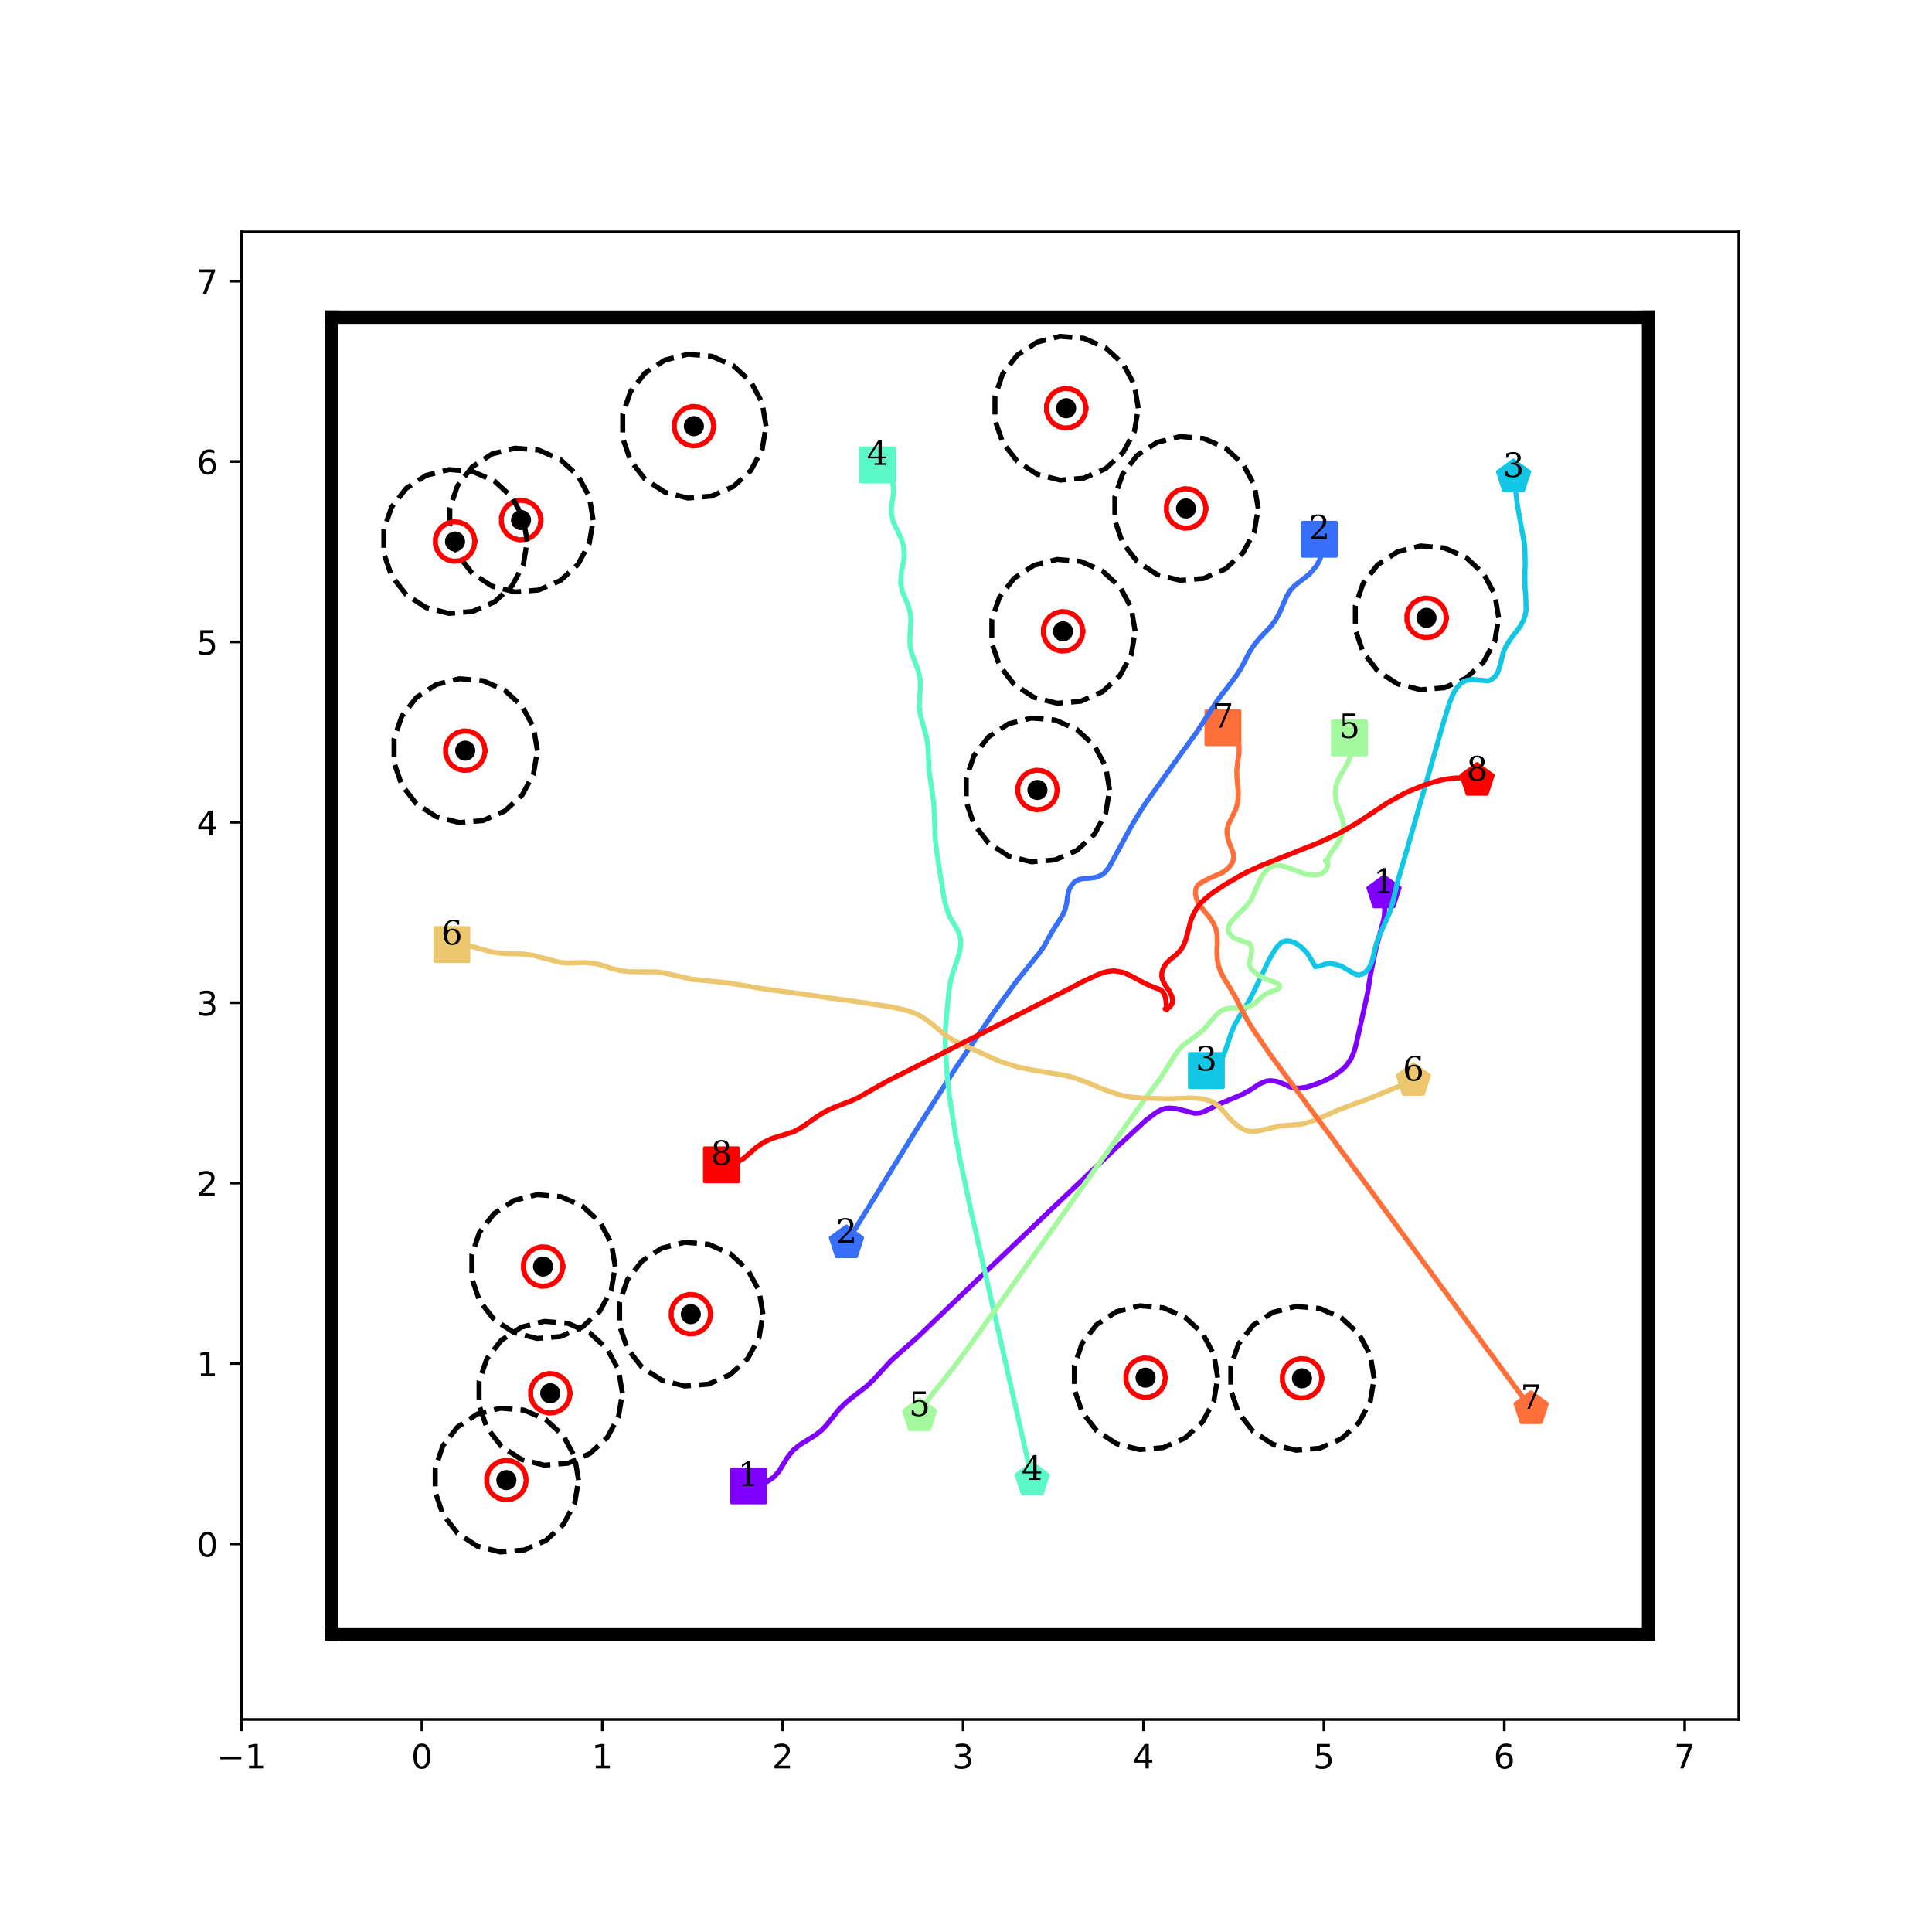<?xml version="1.0" encoding="utf-8" standalone="no"?>
<!DOCTYPE svg PUBLIC "-//W3C//DTD SVG 1.1//EN"
  "http://www.w3.org/Graphics/SVG/1.1/DTD/svg11.dtd">
<!-- Created with matplotlib (http://matplotlib.org/) -->
<svg height="576pt" version="1.1" viewBox="0 0 576 576" width="576pt" xmlns="http://www.w3.org/2000/svg" xmlns:xlink="http://www.w3.org/1999/xlink">
 <defs>
  <style type="text/css">
*{stroke-linecap:butt;stroke-linejoin:round;}
  </style>
 </defs>
 <g id="figure_1">
  <g id="patch_1">
   <path d="M 0 576 
L 576 576 
L 576 0 
L 0 0 
z
" style="fill:#ffffff;"/>
  </g>
  <g id="axes_1">
   <g id="patch_2">
    <path d="M 72 512.64 
L 518.4 512.64 
L 518.4 69.12 
L 72 69.12 
z
" style="fill:#ffffff;"/>
   </g>
   <g id="matplotlib.axis_1">
    <g id="xtick_1">
     <g id="line2d_1">
      <defs>
       <path d="M 0 0 
L 0 3.5 
" id="m5c7a9807f0" style="stroke:#000000;stroke-width:0.8;"/>
      </defs>
      <g>
       <use style="stroke:#000000;stroke-width:0.8;" x="72" xlink:href="#m5c7a9807f0" y="512.64"/>
      </g>
     </g>
     <g id="text_1">
      <!-- −1 -->
      <defs>
       <path d="M 10.594 35.5 
L 73.188 35.5 
L 73.188 27.203 
L 10.594 27.203 
z
" id="DejaVuSans-2212"/>
       <path d="M 12.406 8.297 
L 28.516 8.297 
L 28.516 63.922 
L 10.984 60.406 
L 10.984 69.391 
L 28.422 72.906 
L 38.281 72.906 
L 38.281 8.297 
L 54.391 8.297 
L 54.391 0 
L 12.406 0 
z
" id="DejaVuSans-31"/>
      </defs>
      <g transform="translate(64.629 527.238)scale(0.1 -0.1)">
       <use xlink:href="#DejaVuSans-2212"/>
       <use x="83.789" xlink:href="#DejaVuSans-31"/>
      </g>
     </g>
    </g>
    <g id="xtick_2">
     <g id="line2d_2">
      <g>
       <use style="stroke:#000000;stroke-width:0.8;" x="125.783" xlink:href="#m5c7a9807f0" y="512.64"/>
      </g>
     </g>
     <g id="text_2">
      <!-- 0 -->
      <defs>
       <path d="M 31.781 66.406 
Q 24.172 66.406 20.328 58.906 
Q 16.5 51.422 16.5 36.375 
Q 16.5 21.391 20.328 13.891 
Q 24.172 6.391 31.781 6.391 
Q 39.453 6.391 43.281 13.891 
Q 47.125 21.391 47.125 36.375 
Q 47.125 51.422 43.281 58.906 
Q 39.453 66.406 31.781 66.406 
z
M 31.781 74.219 
Q 44.047 74.219 50.516 64.516 
Q 56.984 54.828 56.984 36.375 
Q 56.984 17.969 50.516 8.266 
Q 44.047 -1.422 31.781 -1.422 
Q 19.531 -1.422 13.062 8.266 
Q 6.594 17.969 6.594 36.375 
Q 6.594 54.828 13.062 64.516 
Q 19.531 74.219 31.781 74.219 
z
" id="DejaVuSans-30"/>
      </defs>
      <g transform="translate(122.602 527.238)scale(0.1 -0.1)">
       <use xlink:href="#DejaVuSans-30"/>
      </g>
     </g>
    </g>
    <g id="xtick_3">
     <g id="line2d_3">
      <g>
       <use style="stroke:#000000;stroke-width:0.8;" x="179.566" xlink:href="#m5c7a9807f0" y="512.64"/>
      </g>
     </g>
     <g id="text_3">
      <!-- 1 -->
      <g transform="translate(176.385 527.238)scale(0.1 -0.1)">
       <use xlink:href="#DejaVuSans-31"/>
      </g>
     </g>
    </g>
    <g id="xtick_4">
     <g id="line2d_4">
      <g>
       <use style="stroke:#000000;stroke-width:0.8;" x="233.349" xlink:href="#m5c7a9807f0" y="512.64"/>
      </g>
     </g>
     <g id="text_4">
      <!-- 2 -->
      <defs>
       <path d="M 19.188 8.297 
L 53.609 8.297 
L 53.609 0 
L 7.328 0 
L 7.328 8.297 
Q 12.938 14.109 22.625 23.891 
Q 32.328 33.688 34.812 36.531 
Q 39.547 41.844 41.422 45.531 
Q 43.312 49.219 43.312 52.781 
Q 43.312 58.594 39.234 62.25 
Q 35.156 65.922 28.609 65.922 
Q 23.969 65.922 18.812 64.312 
Q 13.672 62.703 7.812 59.422 
L 7.812 69.391 
Q 13.766 71.781 18.938 73 
Q 24.125 74.219 28.422 74.219 
Q 39.75 74.219 46.484 68.547 
Q 53.219 62.891 53.219 53.422 
Q 53.219 48.922 51.531 44.891 
Q 49.859 40.875 45.406 35.406 
Q 44.188 33.984 37.641 27.219 
Q 31.109 20.453 19.188 8.297 
z
" id="DejaVuSans-32"/>
      </defs>
      <g transform="translate(230.168 527.238)scale(0.1 -0.1)">
       <use xlink:href="#DejaVuSans-32"/>
      </g>
     </g>
    </g>
    <g id="xtick_5">
     <g id="line2d_5">
      <g>
       <use style="stroke:#000000;stroke-width:0.8;" x="287.133" xlink:href="#m5c7a9807f0" y="512.64"/>
      </g>
     </g>
     <g id="text_5">
      <!-- 3 -->
      <defs>
       <path d="M 40.578 39.312 
Q 47.656 37.797 51.625 33 
Q 55.609 28.219 55.609 21.188 
Q 55.609 10.406 48.188 4.484 
Q 40.766 -1.422 27.094 -1.422 
Q 22.516 -1.422 17.656 -0.516 
Q 12.797 0.391 7.625 2.203 
L 7.625 11.719 
Q 11.719 9.328 16.594 8.109 
Q 21.484 6.891 26.812 6.891 
Q 36.078 6.891 40.938 10.547 
Q 45.797 14.203 45.797 21.188 
Q 45.797 27.641 41.281 31.266 
Q 36.766 34.906 28.719 34.906 
L 20.219 34.906 
L 20.219 43.016 
L 29.109 43.016 
Q 36.375 43.016 40.234 45.922 
Q 44.094 48.828 44.094 54.297 
Q 44.094 59.906 40.109 62.906 
Q 36.141 65.922 28.719 65.922 
Q 24.656 65.922 20.016 65.031 
Q 15.375 64.156 9.812 62.312 
L 9.812 71.094 
Q 15.438 72.656 20.344 73.438 
Q 25.25 74.219 29.594 74.219 
Q 40.828 74.219 47.359 69.109 
Q 53.906 64.016 53.906 55.328 
Q 53.906 49.266 50.438 45.094 
Q 46.969 40.922 40.578 39.312 
z
" id="DejaVuSans-33"/>
      </defs>
      <g transform="translate(283.951 527.238)scale(0.1 -0.1)">
       <use xlink:href="#DejaVuSans-33"/>
      </g>
     </g>
    </g>
    <g id="xtick_6">
     <g id="line2d_6">
      <g>
       <use style="stroke:#000000;stroke-width:0.8;" x="340.916" xlink:href="#m5c7a9807f0" y="512.64"/>
      </g>
     </g>
     <g id="text_6">
      <!-- 4 -->
      <defs>
       <path d="M 37.797 64.312 
L 12.891 25.391 
L 37.797 25.391 
z
M 35.203 72.906 
L 47.609 72.906 
L 47.609 25.391 
L 58.016 25.391 
L 58.016 17.188 
L 47.609 17.188 
L 47.609 0 
L 37.797 0 
L 37.797 17.188 
L 4.891 17.188 
L 4.891 26.703 
z
" id="DejaVuSans-34"/>
      </defs>
      <g transform="translate(337.734 527.238)scale(0.1 -0.1)">
       <use xlink:href="#DejaVuSans-34"/>
      </g>
     </g>
    </g>
    <g id="xtick_7">
     <g id="line2d_7">
      <g>
       <use style="stroke:#000000;stroke-width:0.8;" x="394.699" xlink:href="#m5c7a9807f0" y="512.64"/>
      </g>
     </g>
     <g id="text_7">
      <!-- 5 -->
      <defs>
       <path d="M 10.797 72.906 
L 49.516 72.906 
L 49.516 64.594 
L 19.828 64.594 
L 19.828 46.734 
Q 21.969 47.469 24.109 47.828 
Q 26.266 48.188 28.422 48.188 
Q 40.625 48.188 47.75 41.5 
Q 54.891 34.812 54.891 23.391 
Q 54.891 11.625 47.562 5.094 
Q 40.234 -1.422 26.906 -1.422 
Q 22.312 -1.422 17.547 -0.641 
Q 12.797 0.141 7.719 1.703 
L 7.719 11.625 
Q 12.109 9.234 16.797 8.062 
Q 21.484 6.891 26.703 6.891 
Q 35.156 6.891 40.078 11.328 
Q 45.016 15.766 45.016 23.391 
Q 45.016 31 40.078 35.438 
Q 35.156 39.891 26.703 39.891 
Q 22.75 39.891 18.812 39.016 
Q 14.891 38.141 10.797 36.281 
z
" id="DejaVuSans-35"/>
      </defs>
      <g transform="translate(391.518 527.238)scale(0.1 -0.1)">
       <use xlink:href="#DejaVuSans-35"/>
      </g>
     </g>
    </g>
    <g id="xtick_8">
     <g id="line2d_8">
      <g>
       <use style="stroke:#000000;stroke-width:0.8;" x="448.482" xlink:href="#m5c7a9807f0" y="512.64"/>
      </g>
     </g>
     <g id="text_8">
      <!-- 6 -->
      <defs>
       <path d="M 33.016 40.375 
Q 26.375 40.375 22.484 35.828 
Q 18.609 31.297 18.609 23.391 
Q 18.609 15.531 22.484 10.953 
Q 26.375 6.391 33.016 6.391 
Q 39.656 6.391 43.531 10.953 
Q 47.406 15.531 47.406 23.391 
Q 47.406 31.297 43.531 35.828 
Q 39.656 40.375 33.016 40.375 
z
M 52.594 71.297 
L 52.594 62.312 
Q 48.875 64.062 45.094 64.984 
Q 41.312 65.922 37.594 65.922 
Q 27.828 65.922 22.672 59.328 
Q 17.531 52.734 16.797 39.406 
Q 19.672 43.656 24.016 45.922 
Q 28.375 48.188 33.594 48.188 
Q 44.578 48.188 50.953 41.516 
Q 57.328 34.859 57.328 23.391 
Q 57.328 12.156 50.688 5.359 
Q 44.047 -1.422 33.016 -1.422 
Q 20.359 -1.422 13.672 8.266 
Q 6.984 17.969 6.984 36.375 
Q 6.984 53.656 15.188 63.938 
Q 23.391 74.219 37.203 74.219 
Q 40.922 74.219 44.703 73.484 
Q 48.484 72.75 52.594 71.297 
z
" id="DejaVuSans-36"/>
      </defs>
      <g transform="translate(445.301 527.238)scale(0.1 -0.1)">
       <use xlink:href="#DejaVuSans-36"/>
      </g>
     </g>
    </g>
    <g id="xtick_9">
     <g id="line2d_9">
      <g>
       <use style="stroke:#000000;stroke-width:0.8;" x="502.265" xlink:href="#m5c7a9807f0" y="512.64"/>
      </g>
     </g>
     <g id="text_9">
      <!-- 7 -->
      <defs>
       <path d="M 8.203 72.906 
L 55.078 72.906 
L 55.078 68.703 
L 28.609 0 
L 18.312 0 
L 43.219 64.594 
L 8.203 64.594 
z
" id="DejaVuSans-37"/>
      </defs>
      <g transform="translate(499.084 527.238)scale(0.1 -0.1)">
       <use xlink:href="#DejaVuSans-37"/>
      </g>
     </g>
    </g>
   </g>
   <g id="matplotlib.axis_2">
    <g id="ytick_1">
     <g id="line2d_10">
      <defs>
       <path d="M 0 0 
L -3.5 0 
" id="mdc7490ee50" style="stroke:#000000;stroke-width:0.8;"/>
      </defs>
      <g>
       <use style="stroke:#000000;stroke-width:0.8;" x="72" xlink:href="#mdc7490ee50" y="460.297"/>
      </g>
     </g>
     <g id="text_10">
      <!-- 0 -->
      <g transform="translate(58.638 464.096)scale(0.1 -0.1)">
       <use xlink:href="#DejaVuSans-30"/>
      </g>
     </g>
    </g>
    <g id="ytick_2">
     <g id="line2d_11">
      <g>
       <use style="stroke:#000000;stroke-width:0.8;" x="72" xlink:href="#mdc7490ee50" y="406.514"/>
      </g>
     </g>
     <g id="text_11">
      <!-- 1 -->
      <g transform="translate(58.638 410.313)scale(0.1 -0.1)">
       <use xlink:href="#DejaVuSans-31"/>
      </g>
     </g>
    </g>
    <g id="ytick_3">
     <g id="line2d_12">
      <g>
       <use style="stroke:#000000;stroke-width:0.8;" x="72" xlink:href="#mdc7490ee50" y="352.731"/>
      </g>
     </g>
     <g id="text_12">
      <!-- 2 -->
      <g transform="translate(58.638 356.53)scale(0.1 -0.1)">
       <use xlink:href="#DejaVuSans-32"/>
      </g>
     </g>
    </g>
    <g id="ytick_4">
     <g id="line2d_13">
      <g>
       <use style="stroke:#000000;stroke-width:0.8;" x="72" xlink:href="#mdc7490ee50" y="298.947"/>
      </g>
     </g>
     <g id="text_13">
      <!-- 3 -->
      <g transform="translate(58.638 302.747)scale(0.1 -0.1)">
       <use xlink:href="#DejaVuSans-33"/>
      </g>
     </g>
    </g>
    <g id="ytick_5">
     <g id="line2d_14">
      <g>
       <use style="stroke:#000000;stroke-width:0.8;" x="72" xlink:href="#mdc7490ee50" y="245.164"/>
      </g>
     </g>
     <g id="text_14">
      <!-- 4 -->
      <g transform="translate(58.638 248.964)scale(0.1 -0.1)">
       <use xlink:href="#DejaVuSans-34"/>
      </g>
     </g>
    </g>
    <g id="ytick_6">
     <g id="line2d_15">
      <g>
       <use style="stroke:#000000;stroke-width:0.8;" x="72" xlink:href="#mdc7490ee50" y="191.381"/>
      </g>
     </g>
     <g id="text_15">
      <!-- 5 -->
      <g transform="translate(58.638 195.18)scale(0.1 -0.1)">
       <use xlink:href="#DejaVuSans-35"/>
      </g>
     </g>
    </g>
    <g id="ytick_7">
     <g id="line2d_16">
      <g>
       <use style="stroke:#000000;stroke-width:0.8;" x="72" xlink:href="#mdc7490ee50" y="137.598"/>
      </g>
     </g>
     <g id="text_16">
      <!-- 6 -->
      <g transform="translate(58.638 141.397)scale(0.1 -0.1)">
       <use xlink:href="#DejaVuSans-36"/>
      </g>
     </g>
    </g>
    <g id="ytick_8">
     <g id="line2d_17">
      <g>
       <use style="stroke:#000000;stroke-width:0.8;" x="72" xlink:href="#mdc7490ee50" y="83.815"/>
      </g>
     </g>
     <g id="text_17">
      <!-- 7 -->
      <g transform="translate(58.638 87.614)scale(0.1 -0.1)">
       <use xlink:href="#DejaVuSans-37"/>
      </g>
     </g>
    </g>
   </g>
   <g id="line2d_18">
    <path clip-path="url(#p3e9f2c2163)" d="M 223.142 443.011 
" style="fill:none;stroke:#1f77b4;stroke-linecap:square;stroke-width:1.5;"/>
    <defs>
     <path d="M -5 5 
L 5 5 
L 5 -5 
L -5 -5 
z
" id="me0223fc139" style="stroke:#8000ff;stroke-linejoin:miter;"/>
    </defs>
    <g clip-path="url(#p3e9f2c2163)">
     <use style="fill:#8000ff;stroke:#8000ff;stroke-linejoin:miter;" x="223.142" xlink:href="#me0223fc139" y="443.011"/>
    </g>
   </g>
   <g id="line2d_19">
    <path clip-path="url(#p3e9f2c2163)" d="M 412.626 266.233 
" style="fill:none;stroke:#ff7f0e;stroke-linecap:square;stroke-width:1.5;"/>
    <defs>
     <path d="M 0 -5 
L -4.755 -1.545 
L -2.939 4.045 
L 2.939 4.045 
L 4.755 -1.545 
z
" id="mfc42094481" style="stroke:#8000ff;stroke-linejoin:miter;"/>
    </defs>
    <g clip-path="url(#p3e9f2c2163)">
     <use style="fill:#8000ff;stroke:#8000ff;stroke-linejoin:miter;" x="412.626" xlink:href="#mfc42094481" y="266.233"/>
    </g>
   </g>
   <g id="line2d_20">
    <path clip-path="url(#p3e9f2c2163)" d="M 393.348 160.774 
" style="fill:none;stroke:#2ca02c;stroke-linecap:square;stroke-width:1.5;"/>
    <defs>
     <path d="M -5 5 
L 5 5 
L 5 -5 
L -5 -5 
z
" id="ma47655a6f1" style="stroke:#376ff9;stroke-linejoin:miter;"/>
    </defs>
    <g clip-path="url(#p3e9f2c2163)">
     <use style="fill:#376ff9;stroke:#376ff9;stroke-linejoin:miter;" x="393.348" xlink:href="#ma47655a6f1" y="160.774"/>
    </g>
   </g>
   <g id="line2d_21">
    <path clip-path="url(#p3e9f2c2163)" d="M 252.359 370.553 
" style="fill:none;stroke:#d62728;stroke-linecap:square;stroke-width:1.5;"/>
    <defs>
     <path d="M 0 -5 
L -4.755 -1.545 
L -2.939 4.045 
L 2.939 4.045 
L 4.755 -1.545 
z
" id="m5e6826dd9b" style="stroke:#376ff9;stroke-linejoin:miter;"/>
    </defs>
    <g clip-path="url(#p3e9f2c2163)">
     <use style="fill:#376ff9;stroke:#376ff9;stroke-linejoin:miter;" x="252.359" xlink:href="#m5e6826dd9b" y="370.553"/>
    </g>
   </g>
   <g id="line2d_22">
    <path clip-path="url(#p3e9f2c2163)" d="M 359.668 319.151 
" style="fill:none;stroke:#9467bd;stroke-linecap:square;stroke-width:1.5;"/>
    <defs>
     <path d="M -5 5 
L 5 5 
L 5 -5 
L -5 -5 
z
" id="m0c38805e98" style="stroke:#12c7e6;stroke-linejoin:miter;"/>
    </defs>
    <g clip-path="url(#p3e9f2c2163)">
     <use style="fill:#12c7e6;stroke:#12c7e6;stroke-linejoin:miter;" x="359.668" xlink:href="#m0c38805e98" y="319.151"/>
    </g>
   </g>
   <g id="line2d_23">
    <path clip-path="url(#p3e9f2c2163)" d="M 451.248 142.188 
" style="fill:none;stroke:#8c564b;stroke-linecap:square;stroke-width:1.5;"/>
    <defs>
     <path d="M 0 -5 
L -4.755 -1.545 
L -2.939 4.045 
L 2.939 4.045 
L 4.755 -1.545 
z
" id="m8f370eaa39" style="stroke:#12c7e6;stroke-linejoin:miter;"/>
    </defs>
    <g clip-path="url(#p3e9f2c2163)">
     <use style="fill:#12c7e6;stroke:#12c7e6;stroke-linejoin:miter;" x="451.248" xlink:href="#m8f370eaa39" y="142.188"/>
    </g>
   </g>
   <g id="line2d_24">
    <path clip-path="url(#p3e9f2c2163)" d="M 261.607 138.613 
" style="fill:none;stroke:#e377c2;stroke-linecap:square;stroke-width:1.5;"/>
    <defs>
     <path d="M -5 5 
L 5 5 
L 5 -5 
L -5 -5 
z
" id="m6204d10125" style="stroke:#5bf9c7;stroke-linejoin:miter;"/>
    </defs>
    <g clip-path="url(#p3e9f2c2163)">
     <use style="fill:#5bf9c7;stroke:#5bf9c7;stroke-linejoin:miter;" x="261.607" xlink:href="#m6204d10125" y="138.613"/>
    </g>
   </g>
   <g id="line2d_25">
    <path clip-path="url(#p3e9f2c2163)" d="M 307.745 441.23 
" style="fill:none;stroke:#7f7f7f;stroke-linecap:square;stroke-width:1.5;"/>
    <defs>
     <path d="M 0 -5 
L -4.755 -1.545 
L -2.939 4.045 
L 2.939 4.045 
L 4.755 -1.545 
z
" id="md7e83db9f5" style="stroke:#5bf9c7;stroke-linejoin:miter;"/>
    </defs>
    <g clip-path="url(#p3e9f2c2163)">
     <use style="fill:#5bf9c7;stroke:#5bf9c7;stroke-linejoin:miter;" x="307.745" xlink:href="#md7e83db9f5" y="441.23"/>
    </g>
   </g>
   <g id="line2d_26">
    <path clip-path="url(#p3e9f2c2163)" d="M 402.306 220.008 
" style="fill:none;stroke:#bcbd22;stroke-linecap:square;stroke-width:1.5;"/>
    <defs>
     <path d="M -5 5 
L 5 5 
L 5 -5 
L -5 -5 
z
" id="m0c23a00bc8" style="stroke:#a4f99f;stroke-linejoin:miter;"/>
    </defs>
    <g clip-path="url(#p3e9f2c2163)">
     <use style="fill:#a4f99f;stroke:#a4f99f;stroke-linejoin:miter;" x="402.306" xlink:href="#m0c23a00bc8" y="220.008"/>
    </g>
   </g>
   <g id="line2d_27">
    <path clip-path="url(#p3e9f2c2163)" d="M 274.158 422.129 
" style="fill:none;stroke:#17becf;stroke-linecap:square;stroke-width:1.5;"/>
    <defs>
     <path d="M 0 -5 
L -4.755 -1.545 
L -2.939 4.045 
L 2.939 4.045 
L 4.755 -1.545 
z
" id="m8c5cad0a18" style="stroke:#a4f99f;stroke-linejoin:miter;"/>
    </defs>
    <g clip-path="url(#p3e9f2c2163)">
     <use style="fill:#a4f99f;stroke:#a4f99f;stroke-linejoin:miter;" x="274.158" xlink:href="#m8c5cad0a18" y="422.129"/>
    </g>
   </g>
   <g id="line2d_28">
    <path clip-path="url(#p3e9f2c2163)" d="M 134.724 281.613 
" style="fill:none;stroke:#1f77b4;stroke-linecap:square;stroke-width:1.5;"/>
    <defs>
     <path d="M -5 5 
L 5 5 
L 5 -5 
L -5 -5 
z
" id="m3b6b72c762" style="stroke:#edc76f;stroke-linejoin:miter;"/>
    </defs>
    <g clip-path="url(#p3e9f2c2163)">
     <use style="fill:#edc76f;stroke:#edc76f;stroke-linejoin:miter;" x="134.724" xlink:href="#m3b6b72c762" y="281.613"/>
    </g>
   </g>
   <g id="line2d_29">
    <path clip-path="url(#p3e9f2c2163)" d="M 421.383 322.162 
" style="fill:none;stroke:#ff7f0e;stroke-linecap:square;stroke-width:1.5;"/>
    <defs>
     <path d="M 0 -5 
L -4.755 -1.545 
L -2.939 4.045 
L 2.939 4.045 
L 4.755 -1.545 
z
" id="mdf9d45ce6b" style="stroke:#edc76f;stroke-linejoin:miter;"/>
    </defs>
    <g clip-path="url(#p3e9f2c2163)">
     <use style="fill:#edc76f;stroke:#edc76f;stroke-linejoin:miter;" x="421.383" xlink:href="#mdf9d45ce6b" y="322.162"/>
    </g>
   </g>
   <g id="line2d_30">
    <path clip-path="url(#p3e9f2c2163)" d="M 364.599 216.95 
" style="fill:none;stroke:#2ca02c;stroke-linecap:square;stroke-width:1.5;"/>
    <defs>
     <path d="M -5 5 
L 5 5 
L 5 -5 
L -5 -5 
z
" id="m8aa9491287" style="stroke:#ff6f39;stroke-linejoin:miter;"/>
    </defs>
    <g clip-path="url(#p3e9f2c2163)">
     <use style="fill:#ff6f39;stroke:#ff6f39;stroke-linejoin:miter;" x="364.599" xlink:href="#m8aa9491287" y="216.95"/>
    </g>
   </g>
   <g id="line2d_31">
    <path clip-path="url(#p3e9f2c2163)" d="M 456.495 420.022 
" style="fill:none;stroke:#d62728;stroke-linecap:square;stroke-width:1.5;"/>
    <defs>
     <path d="M 0 -5 
L -4.755 -1.545 
L -2.939 4.045 
L 2.939 4.045 
L 4.755 -1.545 
z
" id="mb0ae47f1e5" style="stroke:#ff6f39;stroke-linejoin:miter;"/>
    </defs>
    <g clip-path="url(#p3e9f2c2163)">
     <use style="fill:#ff6f39;stroke:#ff6f39;stroke-linejoin:miter;" x="456.495" xlink:href="#mb0ae47f1e5" y="420.022"/>
    </g>
   </g>
   <g id="line2d_32">
    <path clip-path="url(#p3e9f2c2163)" d="M 215.085 347.277 
" style="fill:none;stroke:#9467bd;stroke-linecap:square;stroke-width:1.5;"/>
    <defs>
     <path d="M -5 5 
L 5 5 
L 5 -5 
L -5 -5 
z
" id="mf89d7b856c" style="stroke:#ff0000;stroke-linejoin:miter;"/>
    </defs>
    <g clip-path="url(#p3e9f2c2163)">
     <use style="fill:#ff0000;stroke:#ff0000;stroke-linejoin:miter;" x="215.085" xlink:href="#mf89d7b856c" y="347.277"/>
    </g>
   </g>
   <g id="line2d_33">
    <path clip-path="url(#p3e9f2c2163)" d="M 440.375 232.695 
" style="fill:none;stroke:#8c564b;stroke-linecap:square;stroke-width:1.5;"/>
    <defs>
     <path d="M 0 -5 
L -4.755 -1.545 
L -2.939 4.045 
L 2.939 4.045 
L 4.755 -1.545 
z
" id="m5903db6704" style="stroke:#ff0000;stroke-linejoin:miter;"/>
    </defs>
    <g clip-path="url(#p3e9f2c2163)">
     <use style="fill:#ff0000;stroke:#ff0000;stroke-linejoin:miter;" x="440.375" xlink:href="#m5903db6704" y="232.695"/>
    </g>
   </g>
   <g id="line2d_34">
    <defs>
     <path d="M 0 2.5 
C 0.663 2.5 1.299 2.237 1.768 1.768 
C 2.237 1.299 2.5 0.663 2.5 0 
C 2.5 -0.663 2.237 -1.299 1.768 -1.768 
C 1.299 -2.237 0.663 -2.5 0 -2.5 
C -0.663 -2.5 -1.299 -2.237 -1.768 -1.768 
C -2.237 -1.299 -2.5 -0.663 -2.5 0 
C -2.5 0.663 -2.237 1.299 -1.768 1.768 
C -1.299 2.237 -0.663 2.5 0 2.5 
z
" id="ma853af7003" style="stroke:#000000;"/>
    </defs>
    <g clip-path="url(#p3e9f2c2163)">
     <use style="stroke:#000000;" x="161.898" xlink:href="#ma853af7003" y="377.607"/>
     <use style="stroke:#000000;" x="341.53" xlink:href="#ma853af7003" y="410.739"/>
     <use style="stroke:#000000;" x="309.295" xlink:href="#ma853af7003" y="235.515"/>
     <use style="stroke:#000000;" x="316.918" xlink:href="#ma853af7003" y="188.224"/>
     <use style="stroke:#000000;" x="425.295" xlink:href="#ma853af7003" y="184.2"/>
     <use style="stroke:#000000;" x="150.972" xlink:href="#ma853af7003" y="441.271"/>
     <use style="stroke:#000000;" x="164.047" xlink:href="#ma853af7003" y="415.39"/>
     <use style="stroke:#000000;" x="317.851" xlink:href="#ma853af7003" y="121.707"/>
     <use style="stroke:#000000;" x="205.954" xlink:href="#ma853af7003" y="391.806"/>
     <use style="stroke:#000000;" x="155.332" xlink:href="#ma853af7003" y="155.05"/>
     <use style="stroke:#000000;" x="138.703" xlink:href="#ma853af7003" y="223.799"/>
     <use style="stroke:#000000;" x="388.17" xlink:href="#ma853af7003" y="410.932"/>
     <use style="stroke:#000000;" x="353.602" xlink:href="#ma853af7003" y="151.59"/>
     <use style="stroke:#000000;" x="135.661" xlink:href="#ma853af7003" y="161.441"/>
     <use style="stroke:#000000;" x="206.874" xlink:href="#ma853af7003" y="127.053"/>
    </g>
   </g>
   <g id="line2d_35">
    <path clip-path="url(#p3e9f2c2163)" d="M 183.411 377.607 
L 182.246 370.622 
L 178.875 364.393 
L 173.665 359.597 
L 167.179 356.752 
L 160.122 356.167 
L 153.256 357.906 
L 147.328 361.779 
L 142.978 367.368 
L 140.678 374.066 
L 140.678 381.148 
L 142.978 387.846 
L 147.328 393.435 
L 153.256 397.308 
L 160.122 399.047 
L 167.179 398.462 
L 173.665 395.617 
L 178.875 390.821 
L 182.246 384.592 
L 183.411 377.607 
" style="fill:none;stroke:#000000;stroke-dasharray:5.55,2.4;stroke-dashoffset:0;stroke-width:1.5;"/>
   </g>
   <g id="line2d_36">
    <path clip-path="url(#p3e9f2c2163)" d="M 167.814 377.607 
L 167.494 375.686 
L 166.567 373.973 
L 165.134 372.654 
L 163.35 371.872 
L 161.41 371.711 
L 159.522 372.189 
L 157.891 373.254 
L 156.695 374.791 
L 156.063 376.633 
L 156.063 378.581 
L 156.695 380.423 
L 157.891 381.96 
L 159.522 383.025 
L 161.41 383.503 
L 163.35 383.342 
L 165.134 382.56 
L 166.567 381.241 
L 167.494 379.528 
L 167.814 377.607 
" style="fill:none;stroke:#ff0000;stroke-linecap:square;stroke-width:1.5;"/>
   </g>
   <g id="line2d_37">
    <path clip-path="url(#p3e9f2c2163)" d="M 363.043 410.739 
L 361.877 403.753 
L 358.507 397.525 
L 353.296 392.728 
L 346.811 389.884 
L 339.753 389.299 
L 332.888 391.037 
L 326.959 394.911 
L 322.609 400.499 
L 320.31 407.198 
L 320.31 414.28 
L 322.609 420.978 
L 326.959 426.566 
L 332.888 430.44 
L 339.753 432.178 
L 346.811 431.594 
L 353.296 428.749 
L 358.507 423.952 
L 361.877 417.724 
L 363.043 410.739 
" style="fill:none;stroke:#000000;stroke-dasharray:5.55,2.4;stroke-dashoffset:0;stroke-width:1.5;"/>
   </g>
   <g id="line2d_38">
    <path clip-path="url(#p3e9f2c2163)" d="M 347.446 410.739 
L 347.125 408.818 
L 346.198 407.105 
L 344.766 405.786 
L 342.982 405.004 
L 341.041 404.843 
L 339.153 405.321 
L 337.523 406.386 
L 336.327 407.923 
L 335.694 409.765 
L 335.694 411.712 
L 336.327 413.554 
L 337.523 415.091 
L 339.153 416.156 
L 341.041 416.635 
L 342.982 416.474 
L 344.766 415.691 
L 346.198 414.372 
L 347.125 412.66 
L 347.446 410.739 
" style="fill:none;stroke:#ff0000;stroke-linecap:square;stroke-width:1.5;"/>
   </g>
   <g id="line2d_39">
    <path clip-path="url(#p3e9f2c2163)" d="M 330.808 235.515 
L 329.642 228.53 
L 326.272 222.301 
L 321.061 217.505 
L 314.576 214.66 
L 307.518 214.075 
L 300.653 215.814 
L 294.724 219.687 
L 290.374 225.276 
L 288.075 231.974 
L 288.075 239.056 
L 290.374 245.754 
L 294.724 251.343 
L 300.653 255.216 
L 307.518 256.955 
L 314.576 256.37 
L 321.061 253.525 
L 326.272 248.729 
L 329.642 242.501 
L 330.808 235.515 
" style="fill:none;stroke:#000000;stroke-dasharray:5.55,2.4;stroke-dashoffset:0;stroke-width:1.5;"/>
   </g>
   <g id="line2d_40">
    <path clip-path="url(#p3e9f2c2163)" d="M 315.211 235.515 
L 314.89 233.594 
L 313.963 231.881 
L 312.53 230.562 
L 310.747 229.78 
L 308.806 229.619 
L 306.918 230.097 
L 305.288 231.163 
L 304.092 232.699 
L 303.459 234.541 
L 303.459 236.489 
L 304.092 238.331 
L 305.288 239.868 
L 306.918 240.933 
L 308.806 241.411 
L 310.747 241.25 
L 312.53 240.468 
L 313.963 239.149 
L 314.89 237.436 
L 315.211 235.515 
" style="fill:none;stroke:#ff0000;stroke-linecap:square;stroke-width:1.5;"/>
   </g>
   <g id="line2d_41">
    <path clip-path="url(#p3e9f2c2163)" d="M 338.432 188.224 
L 337.266 181.239 
L 333.895 175.01 
L 328.685 170.214 
L 322.2 167.369 
L 315.142 166.784 
L 308.277 168.523 
L 302.348 172.396 
L 297.998 177.985 
L 295.699 184.683 
L 295.699 191.765 
L 297.998 198.463 
L 302.348 204.052 
L 308.277 207.925 
L 315.142 209.664 
L 322.2 209.079 
L 328.685 206.234 
L 333.895 201.438 
L 337.266 195.209 
L 338.432 188.224 
" style="fill:none;stroke:#000000;stroke-dasharray:5.55,2.4;stroke-dashoffset:0;stroke-width:1.5;"/>
   </g>
   <g id="line2d_42">
    <path clip-path="url(#p3e9f2c2163)" d="M 322.835 188.224 
L 322.514 186.303 
L 321.587 184.59 
L 320.154 183.271 
L 318.371 182.489 
L 316.43 182.328 
L 314.542 182.806 
L 312.912 183.871 
L 311.715 185.408 
L 311.083 187.25 
L 311.083 189.198 
L 311.715 191.04 
L 312.912 192.577 
L 314.542 193.642 
L 316.43 194.12 
L 318.371 193.959 
L 320.154 193.177 
L 321.587 191.858 
L 322.514 190.145 
L 322.835 188.224 
" style="fill:none;stroke:#ff0000;stroke-linecap:square;stroke-width:1.5;"/>
   </g>
   <g id="line2d_43">
    <path clip-path="url(#p3e9f2c2163)" d="M 446.808 184.2 
L 445.643 177.215 
L 442.272 170.986 
L 437.062 166.19 
L 430.576 163.345 
L 423.519 162.76 
L 416.653 164.499 
L 410.725 168.372 
L 406.375 173.961 
L 404.075 180.659 
L 404.075 187.741 
L 406.375 194.439 
L 410.725 200.028 
L 416.653 203.901 
L 423.519 205.64 
L 430.576 205.055 
L 437.062 202.21 
L 442.272 197.414 
L 445.643 191.185 
L 446.808 184.2 
" style="fill:none;stroke:#000000;stroke-dasharray:5.55,2.4;stroke-dashoffset:0;stroke-width:1.5;"/>
   </g>
   <g id="line2d_44">
    <path clip-path="url(#p3e9f2c2163)" d="M 431.211 184.2 
L 430.891 182.279 
L 429.964 180.566 
L 428.531 179.247 
L 426.747 178.465 
L 424.807 178.304 
L 422.919 178.782 
L 421.288 179.847 
L 420.092 181.384 
L 419.46 183.226 
L 419.46 185.174 
L 420.092 187.016 
L 421.288 188.553 
L 422.919 189.618 
L 424.807 190.096 
L 426.747 189.935 
L 428.531 189.153 
L 429.964 187.834 
L 430.891 186.121 
L 431.211 184.2 
" style="fill:none;stroke:#ff0000;stroke-linecap:square;stroke-width:1.5;"/>
   </g>
   <g id="line2d_45">
    <path clip-path="url(#p3e9f2c2163)" d="M 172.485 441.271 
L 171.32 434.286 
L 167.949 428.057 
L 162.739 423.261 
L 156.253 420.416 
L 149.196 419.831 
L 142.33 421.57 
L 136.402 425.443 
L 132.052 431.032 
L 129.752 437.73 
L 129.752 444.812 
L 132.052 451.51 
L 136.402 457.099 
L 142.33 460.972 
L 149.196 462.711 
L 156.253 462.126 
L 162.739 459.281 
L 167.949 454.485 
L 171.32 448.256 
L 172.485 441.271 
" style="fill:none;stroke:#000000;stroke-dasharray:5.55,2.4;stroke-dashoffset:0;stroke-width:1.5;"/>
   </g>
   <g id="line2d_46">
    <path clip-path="url(#p3e9f2c2163)" d="M 156.888 441.271 
L 156.568 439.35 
L 155.641 437.637 
L 154.208 436.318 
L 152.424 435.536 
L 150.484 435.375 
L 148.596 435.853 
L 146.965 436.918 
L 145.769 438.455 
L 145.137 440.297 
L 145.137 442.245 
L 145.769 444.087 
L 146.965 445.624 
L 148.596 446.689 
L 150.484 447.167 
L 152.424 447.006 
L 154.208 446.224 
L 155.641 444.905 
L 156.568 443.192 
L 156.888 441.271 
" style="fill:none;stroke:#ff0000;stroke-linecap:square;stroke-width:1.5;"/>
   </g>
   <g id="line2d_47">
    <path clip-path="url(#p3e9f2c2163)" d="M 185.561 415.39 
L 184.395 408.405 
L 181.024 402.176 
L 175.814 397.38 
L 169.329 394.535 
L 162.271 393.95 
L 155.406 395.689 
L 149.477 399.562 
L 145.127 405.151 
L 142.828 411.849 
L 142.828 418.931 
L 145.127 425.629 
L 149.477 431.218 
L 155.406 435.091 
L 162.271 436.83 
L 169.329 436.245 
L 175.814 433.4 
L 181.024 428.604 
L 184.395 422.375 
L 185.561 415.39 
" style="fill:none;stroke:#000000;stroke-dasharray:5.55,2.4;stroke-dashoffset:0;stroke-width:1.5;"/>
   </g>
   <g id="line2d_48">
    <path clip-path="url(#p3e9f2c2163)" d="M 169.964 415.39 
L 169.643 413.469 
L 168.716 411.756 
L 167.283 410.437 
L 165.5 409.655 
L 163.559 409.494 
L 161.671 409.972 
L 160.041 411.037 
L 158.844 412.574 
L 158.212 414.416 
L 158.212 416.364 
L 158.844 418.206 
L 160.041 419.743 
L 161.671 420.808 
L 163.559 421.286 
L 165.5 421.125 
L 167.283 420.343 
L 168.716 419.024 
L 169.643 417.311 
L 169.964 415.39 
" style="fill:none;stroke:#ff0000;stroke-linecap:square;stroke-width:1.5;"/>
   </g>
   <g id="line2d_49">
    <path clip-path="url(#p3e9f2c2163)" d="M 339.364 121.707 
L 338.198 114.722 
L 334.828 108.493 
L 329.617 103.697 
L 323.132 100.852 
L 316.074 100.267 
L 309.209 102.006 
L 303.28 105.879 
L 298.93 111.468 
L 296.631 118.166 
L 296.631 125.248 
L 298.93 131.946 
L 303.28 137.535 
L 309.209 141.408 
L 316.074 143.147 
L 323.132 142.562 
L 329.617 139.717 
L 334.828 134.921 
L 338.198 128.693 
L 339.364 121.707 
" style="fill:none;stroke:#000000;stroke-dasharray:5.55,2.4;stroke-dashoffset:0;stroke-width:1.5;"/>
   </g>
   <g id="line2d_50">
    <path clip-path="url(#p3e9f2c2163)" d="M 323.767 121.707 
L 323.446 119.786 
L 322.519 118.073 
L 321.087 116.754 
L 319.303 115.972 
L 317.362 115.811 
L 315.474 116.289 
L 313.844 117.355 
L 312.648 118.891 
L 312.015 120.733 
L 312.015 122.681 
L 312.648 124.523 
L 313.844 126.06 
L 315.474 127.125 
L 317.362 127.603 
L 319.303 127.442 
L 321.087 126.66 
L 322.519 125.341 
L 323.446 123.628 
L 323.767 121.707 
" style="fill:none;stroke:#ff0000;stroke-linecap:square;stroke-width:1.5;"/>
   </g>
   <g id="line2d_51">
    <path clip-path="url(#p3e9f2c2163)" d="M 227.468 391.806 
L 226.302 384.821 
L 222.931 378.593 
L 217.721 373.796 
L 211.235 370.952 
L 204.178 370.367 
L 197.312 372.105 
L 191.384 375.979 
L 187.034 381.567 
L 184.734 388.266 
L 184.734 395.347 
L 187.034 402.046 
L 191.384 407.634 
L 197.312 411.508 
L 204.178 413.246 
L 211.235 412.661 
L 217.721 409.817 
L 222.931 405.02 
L 226.302 398.792 
L 227.468 391.806 
" style="fill:none;stroke:#000000;stroke-dasharray:5.55,2.4;stroke-dashoffset:0;stroke-width:1.5;"/>
   </g>
   <g id="line2d_52">
    <path clip-path="url(#p3e9f2c2163)" d="M 211.87 391.806 
L 211.55 389.886 
L 210.623 388.173 
L 209.19 386.854 
L 207.407 386.071 
L 205.466 385.911 
L 203.578 386.389 
L 201.947 387.454 
L 200.751 388.991 
L 200.119 390.833 
L 200.119 392.78 
L 200.751 394.622 
L 201.947 396.159 
L 203.578 397.224 
L 205.466 397.702 
L 207.407 397.542 
L 209.19 396.759 
L 210.623 395.44 
L 211.55 393.727 
L 211.87 391.806 
" style="fill:none;stroke:#ff0000;stroke-linecap:square;stroke-width:1.5;"/>
   </g>
   <g id="line2d_53">
    <path clip-path="url(#p3e9f2c2163)" d="M 176.845 155.05 
L 175.68 148.065 
L 172.309 141.836 
L 167.099 137.04 
L 160.613 134.195 
L 153.556 133.61 
L 146.69 135.349 
L 140.762 139.222 
L 136.412 144.811 
L 134.112 151.509 
L 134.112 158.591 
L 136.412 165.289 
L 140.762 170.878 
L 146.69 174.751 
L 153.556 176.49 
L 160.613 175.905 
L 167.099 173.06 
L 172.309 168.264 
L 175.68 162.036 
L 176.845 155.05 
" style="fill:none;stroke:#000000;stroke-dasharray:5.55,2.4;stroke-dashoffset:0;stroke-width:1.5;"/>
   </g>
   <g id="line2d_54">
    <path clip-path="url(#p3e9f2c2163)" d="M 161.248 155.05 
L 160.928 153.129 
L 160.001 151.416 
L 158.568 150.097 
L 156.784 149.315 
L 154.844 149.154 
L 152.956 149.632 
L 151.325 150.698 
L 150.129 152.234 
L 149.497 154.076 
L 149.497 156.024 
L 150.129 157.866 
L 151.325 159.403 
L 152.956 160.468 
L 154.844 160.946 
L 156.784 160.785 
L 158.568 160.003 
L 160.001 158.684 
L 160.928 156.971 
L 161.248 155.05 
" style="fill:none;stroke:#ff0000;stroke-linecap:square;stroke-width:1.5;"/>
   </g>
   <g id="line2d_55">
    <path clip-path="url(#p3e9f2c2163)" d="M 160.216 223.799 
L 159.05 216.813 
L 155.68 210.585 
L 150.469 205.788 
L 143.984 202.944 
L 136.926 202.359 
L 130.061 204.097 
L 124.132 207.971 
L 119.782 213.559 
L 117.483 220.258 
L 117.483 227.34 
L 119.782 234.038 
L 124.132 239.626 
L 130.061 243.5 
L 136.926 245.238 
L 143.984 244.654 
L 150.469 241.809 
L 155.68 237.012 
L 159.05 230.784 
L 160.216 223.799 
" style="fill:none;stroke:#000000;stroke-dasharray:5.55,2.4;stroke-dashoffset:0;stroke-width:1.5;"/>
   </g>
   <g id="line2d_56">
    <path clip-path="url(#p3e9f2c2163)" d="M 144.619 223.799 
L 144.298 221.878 
L 143.371 220.165 
L 141.939 218.846 
L 140.155 218.063 
L 138.214 217.903 
L 136.326 218.381 
L 134.696 219.446 
L 133.5 220.983 
L 132.867 222.825 
L 132.867 224.772 
L 133.5 226.614 
L 134.696 228.151 
L 136.326 229.216 
L 138.214 229.695 
L 140.155 229.534 
L 141.939 228.751 
L 143.371 227.432 
L 144.298 225.72 
L 144.619 223.799 
" style="fill:none;stroke:#ff0000;stroke-linecap:square;stroke-width:1.5;"/>
   </g>
   <g id="line2d_57">
    <path clip-path="url(#p3e9f2c2163)" d="M 409.683 410.932 
L 408.517 403.947 
L 405.147 397.719 
L 399.936 392.922 
L 393.451 390.077 
L 386.393 389.493 
L 379.528 391.231 
L 373.599 395.105 
L 369.249 400.693 
L 366.95 407.391 
L 366.95 414.473 
L 369.249 421.172 
L 373.599 426.76 
L 379.528 430.634 
L 386.393 432.372 
L 393.451 431.787 
L 399.936 428.943 
L 405.147 424.146 
L 408.517 417.918 
L 409.683 410.932 
" style="fill:none;stroke:#000000;stroke-dasharray:5.55,2.4;stroke-dashoffset:0;stroke-width:1.5;"/>
   </g>
   <g id="line2d_58">
    <path clip-path="url(#p3e9f2c2163)" d="M 394.086 410.932 
L 393.765 409.011 
L 392.838 407.299 
L 391.406 405.98 
L 389.622 405.197 
L 387.681 405.036 
L 385.793 405.515 
L 384.163 406.58 
L 382.967 408.117 
L 382.334 409.959 
L 382.334 411.906 
L 382.967 413.748 
L 384.163 415.285 
L 385.793 416.35 
L 387.681 416.828 
L 389.622 416.668 
L 391.406 415.885 
L 392.838 414.566 
L 393.765 412.853 
L 394.086 410.932 
" style="fill:none;stroke:#ff0000;stroke-linecap:square;stroke-width:1.5;"/>
   </g>
   <g id="line2d_59">
    <path clip-path="url(#p3e9f2c2163)" d="M 375.116 151.59 
L 373.95 144.604 
L 370.579 138.376 
L 365.369 133.579 
L 358.884 130.735 
L 351.826 130.15 
L 344.961 131.888 
L 339.032 135.762 
L 334.682 141.35 
L 332.383 148.049 
L 332.383 155.131 
L 334.682 161.829 
L 339.032 167.417 
L 344.961 171.291 
L 351.826 173.029 
L 358.884 172.445 
L 365.369 169.6 
L 370.579 164.803 
L 373.95 158.575 
L 375.116 151.59 
" style="fill:none;stroke:#000000;stroke-dasharray:5.55,2.4;stroke-dashoffset:0;stroke-width:1.5;"/>
   </g>
   <g id="line2d_60">
    <path clip-path="url(#p3e9f2c2163)" d="M 359.519 151.59 
L 359.198 149.669 
L 358.271 147.956 
L 356.838 146.637 
L 355.055 145.855 
L 353.114 145.694 
L 351.226 146.172 
L 349.596 147.237 
L 348.399 148.774 
L 347.767 150.616 
L 347.767 152.563 
L 348.399 154.405 
L 349.596 155.942 
L 351.226 157.007 
L 353.114 157.486 
L 355.055 157.325 
L 356.838 156.542 
L 358.271 155.223 
L 359.198 153.511 
L 359.519 151.59 
" style="fill:none;stroke:#ff0000;stroke-linecap:square;stroke-width:1.5;"/>
   </g>
   <g id="line2d_61">
    <path clip-path="url(#p3e9f2c2163)" d="M 157.174 161.441 
L 156.009 154.456 
L 152.638 148.228 
L 147.428 143.431 
L 140.942 140.586 
L 133.884 140.002 
L 127.019 141.74 
L 121.09 145.614 
L 116.741 151.202 
L 114.441 157.9 
L 114.441 164.982 
L 116.741 171.681 
L 121.09 177.269 
L 127.019 181.143 
L 133.884 182.881 
L 140.942 182.296 
L 147.428 179.452 
L 152.638 174.655 
L 156.009 168.427 
L 157.174 161.441 
" style="fill:none;stroke:#000000;stroke-dasharray:5.55,2.4;stroke-dashoffset:0;stroke-width:1.5;"/>
   </g>
   <g id="line2d_62">
    <path clip-path="url(#p3e9f2c2163)" d="M 141.577 161.441 
L 141.257 159.52 
L 140.33 157.808 
L 138.897 156.489 
L 137.113 155.706 
L 135.172 155.545 
L 133.284 156.024 
L 131.654 157.089 
L 130.458 158.626 
L 129.825 160.468 
L 129.825 162.415 
L 130.458 164.257 
L 131.654 165.794 
L 133.284 166.859 
L 135.172 167.337 
L 137.113 167.177 
L 138.897 166.394 
L 140.33 165.075 
L 141.257 163.362 
L 141.577 161.441 
" style="fill:none;stroke:#ff0000;stroke-linecap:square;stroke-width:1.5;"/>
   </g>
   <g id="line2d_63">
    <path clip-path="url(#p3e9f2c2163)" d="M 228.387 127.053 
L 227.222 120.068 
L 223.851 113.839 
L 218.641 109.043 
L 212.155 106.198 
L 205.097 105.613 
L 198.232 107.352 
L 192.303 111.225 
L 187.954 116.814 
L 185.654 123.512 
L 185.654 130.594 
L 187.954 137.292 
L 192.303 142.881 
L 198.232 146.754 
L 205.097 148.493 
L 212.155 147.908 
L 218.641 145.063 
L 223.851 140.267 
L 227.222 134.038 
L 228.387 127.053 
" style="fill:none;stroke:#000000;stroke-dasharray:5.55,2.4;stroke-dashoffset:0;stroke-width:1.5;"/>
   </g>
   <g id="line2d_64">
    <path clip-path="url(#p3e9f2c2163)" d="M 212.79 127.053 
L 212.47 125.132 
L 211.543 123.419 
L 210.11 122.1 
L 208.326 121.318 
L 206.385 121.157 
L 204.497 121.635 
L 202.867 122.7 
L 201.671 124.237 
L 201.039 126.079 
L 201.039 128.027 
L 201.671 129.869 
L 202.867 131.406 
L 204.497 132.471 
L 206.385 132.949 
L 208.326 132.788 
L 210.11 132.006 
L 211.543 130.687 
L 212.47 128.974 
L 212.79 127.053 
" style="fill:none;stroke:#ff0000;stroke-linecap:square;stroke-width:1.5;"/>
   </g>
   <g id="line2d_65">
    <path clip-path="url(#p3e9f2c2163)" d="M 98.892 487.188 
L 98.892 94.572 
" style="fill:none;stroke:#000000;stroke-linecap:square;stroke-width:4;"/>
   </g>
   <g id="line2d_66">
    <path clip-path="url(#p3e9f2c2163)" d="M 98.892 94.572 
L 491.508 94.572 
" style="fill:none;stroke:#000000;stroke-linecap:square;stroke-width:4;"/>
   </g>
   <g id="line2d_67">
    <path clip-path="url(#p3e9f2c2163)" d="M 491.508 94.572 
L 491.508 487.188 
" style="fill:none;stroke:#000000;stroke-linecap:square;stroke-width:4;"/>
   </g>
   <g id="line2d_68">
    <path clip-path="url(#p3e9f2c2163)" d="M 491.508 487.188 
L 98.892 487.188 
" style="fill:none;stroke:#000000;stroke-linecap:square;stroke-width:4;"/>
   </g>
   <g id="line2d_69">
    <path clip-path="url(#p3e9f2c2163)" d="M 223.131 443.032 
L 226.089 442.764 
L 228.616 441.795 
L 230.606 440.451 
L 232.22 438.676 
L 234.748 434.535 
L 236.361 432.491 
L 238.351 430.824 
L 243.192 427.812 
L 245.074 426.306 
L 246.526 424.746 
L 250.022 420.336 
L 252.066 418.292 
L 254.002 416.679 
L 258.52 413.183 
L 260.51 411.247 
L 265.619 405.707 
L 269.384 402.319 
L 273.149 399.038 
L 291.381 381.558 
L 303.483 370.049 
L 312.948 361.013 
L 323.544 350.956 
L 332.579 342.35 
L 341.669 333.96 
L 344.573 331.755 
L 345.917 331.002 
L 347.423 330.464 
L 348.822 330.357 
L 350.704 330.518 
L 356.244 331.917 
L 357.588 331.809 
L 358.61 331.54 
L 360.17 330.841 
L 363.074 329.335 
L 370.281 326.323 
L 372.648 325.032 
L 375.444 323.204 
L 376.466 322.72 
L 377.65 322.289 
L 378.887 322.182 
L 380.554 322.397 
L 382.329 322.989 
L 384.856 324.118 
L 385.878 324.333 
L 387.062 324.441 
L 389.374 324.172 
L 390.88 323.741 
L 394.322 322.451 
L 395.99 321.644 
L 397.926 320.568 
L 400.292 318.793 
L 401.529 317.503 
L 402.712 315.782 
L 403.358 314.383 
L 404.003 312.555 
L 404.864 308.951 
L 407.661 296.42 
L 408.682 290.127 
L 410.242 282.705 
L 412.501 274.315 
L 412.716 273.078 
L 412.877 270.389 
L 412.501 267.699 
L 412.501 267.699 
" style="fill:none;stroke:#8000ff;stroke-linecap:square;stroke-width:1.5;"/>
   </g>
   <g id="line2d_70">
    <path clip-path="url(#p3e9f2c2163)" d="M 393.354 160.779 
L 393.623 160.886 
L 393.731 160.94 
L 393.946 161.37 
L 394.215 162.5 
L 394.215 163.952 
L 393.569 166.641 
L 392.547 168.631 
L 390.396 171.159 
L 386.093 174.493 
L 384.695 175.999 
L 383.619 177.72 
L 381.522 182.615 
L 380.285 184.873 
L 378.725 186.917 
L 375.498 190.306 
L 373.723 192.511 
L 372.433 194.554 
L 370.12 199.018 
L 368.775 201.17 
L 365.71 205.257 
L 364.15 207.193 
L 362.698 209.183 
L 356.835 218.219 
L 351.242 225.91 
L 341.238 239.894 
L 338.872 243.658 
L 337.043 246.778 
L 330.751 258.395 
L 329.783 259.686 
L 328.922 260.546 
L 328.115 261.03 
L 326.502 261.622 
L 324.781 261.837 
L 322.898 261.945 
L 321.823 262.16 
L 320.962 262.536 
L 320.209 263.074 
L 319.295 264.15 
L 318.703 265.387 
L 318.434 266.462 
L 317.95 269.582 
L 317.52 271.249 
L 316.821 272.809 
L 315.154 275.444 
L 313.701 277.703 
L 311.281 282.113 
L 309.883 284.103 
L 302.891 292.762 
L 296.007 302.228 
L 291.704 308.521 
L 289.445 311.802 
L 284.82 318.578 
L 273.256 336.703 
L 266.695 347.352 
L 252.765 369.941 
L 252.765 369.941 
" style="fill:none;stroke:#376ff9;stroke-linecap:square;stroke-width:1.5;"/>
   </g>
   <g id="line2d_71">
    <path clip-path="url(#p3e9f2c2163)" d="M 359.686 319.17 
L 359.794 319.116 
L 360.869 318.901 
L 361.784 318.471 
L 362.967 317.449 
L 363.935 316.266 
L 364.688 314.813 
L 365.495 312.716 
L 367.054 307.983 
L 368.076 305.617 
L 369.475 303.143 
L 372.217 298.679 
L 373.454 296.366 
L 378.403 286.04 
L 380.07 283.243 
L 380.877 282.167 
L 381.898 281.145 
L 382.49 280.769 
L 383.189 280.554 
L 383.835 280.5 
L 384.695 280.607 
L 386.255 281.199 
L 387.868 282.275 
L 389.697 284.103 
L 392.171 288.191 
L 392.225 288.137 
L 393.462 287.976 
L 395.237 287.384 
L 396.259 287.223 
L 397.764 287.384 
L 399.862 288.029 
L 404.111 290.45 
L 404.595 290.611 
L 405.133 290.665 
L 405.724 290.557 
L 406.477 290.235 
L 407.176 289.751 
L 408.037 288.729 
L 408.682 287.545 
L 409.274 285.824 
L 410.242 281.737 
L 410.888 279.747 
L 414.383 271.895 
L 415.62 267.484 
L 416.589 263.182 
L 419.547 253.07 
L 420.73 248.875 
L 429.335 218.918 
L 430.518 214.831 
L 432.132 209.614 
L 433.154 207.086 
L 433.638 206.118 
L 434.391 204.988 
L 435.359 203.913 
L 436.219 203.267 
L 437.295 202.837 
L 439.07 202.568 
L 443.373 202.998 
L 444.072 202.837 
L 444.932 202.407 
L 445.739 201.708 
L 446.331 200.901 
L 446.761 199.879 
L 447.299 198.104 
L 448.159 194.554 
L 448.858 192.941 
L 449.504 191.811 
L 450.741 189.983 
L 453.215 186.756 
L 454.129 185.035 
L 454.667 183.583 
L 454.99 181.862 
L 454.882 177.667 
L 454.667 175.246 
L 454.613 170.46 
L 454.721 168.308 
L 454.613 163.629 
L 454.398 161.585 
L 453.484 156.745 
L 452.408 150.721 
L 451.332 142.331 
L 451.332 142.331 
" style="fill:none;stroke:#12c7e6;stroke-linecap:square;stroke-width:1.5;"/>
   </g>
   <g id="line2d_72">
    <path clip-path="url(#p3e9f2c2163)" d="M 261.586 138.62 
L 261.854 138.62 
L 262.715 138.835 
L 263.414 139.212 
L 264.436 139.965 
L 265.35 141.255 
L 266.157 143.514 
L 266.426 146.472 
L 266.211 148.355 
L 265.781 150.721 
L 265.781 153.41 
L 266.372 155.723 
L 268.739 160.671 
L 269.384 162.822 
L 269.599 165.78 
L 269.223 168.147 
L 268.739 170.406 
L 268.524 173.794 
L 268.954 176.161 
L 270.782 180.571 
L 271.374 182.722 
L 271.589 184.981 
L 271.267 189.983 
L 271.32 192.403 
L 271.804 194.77 
L 273.687 199.718 
L 274.332 202.514 
L 274.386 205.042 
L 274.063 210.528 
L 274.332 212.948 
L 276.161 219.51 
L 276.591 222.038 
L 276.752 224.243 
L 276.968 229.567 
L 277.667 234.461 
L 278.366 239.141 
L 278.635 244.519 
L 278.796 249.897 
L 279.334 254.469 
L 281.378 267.269 
L 281.7 268.883 
L 282.669 272.11 
L 283.206 273.4 
L 285.68 277.649 
L 286.326 279.747 
L 286.433 280.661 
L 286.433 281.629 
L 286.272 282.866 
L 285.949 284.318 
L 285.035 287.223 
L 283.959 290.396 
L 283.421 292.332 
L 282.83 296.043 
L 281.808 307.445 
L 281.862 311.909 
L 282.292 319.116 
L 282.4 321.052 
L 283.045 326.646 
L 284.82 338.155 
L 286.164 345.362 
L 289.284 360.099 
L 292.134 372.63 
L 294.877 384.624 
L 307.463 440.021 
L 307.463 440.021 
" style="fill:none;stroke:#5bf9c7;stroke-linecap:square;stroke-width:1.5;"/>
   </g>
   <g id="line2d_73">
    <path clip-path="url(#p3e9f2c2163)" d="M 402.282 219.994 
L 402.605 220.101 
L 402.712 220.209 
L 402.874 220.532 
L 403.197 221.715 
L 403.143 223.597 
L 402.766 225.103 
L 401.852 227.362 
L 399.001 232.364 
L 398.356 234.3 
L 398.087 236.344 
L 398.356 239.033 
L 400.238 244.142 
L 400.561 245.81 
L 400.4 247.853 
L 399.808 249.736 
L 398.571 251.833 
L 397.227 253.662 
L 396.259 255.168 
L 395.398 257.104 
L 395.344 256.835 
L 395.129 256.62 
L 395.129 256.62 
L 395.828 256.997 
L 395.882 257.212 
L 395.882 258.019 
L 395.613 258.771 
L 395.183 259.524 
L 394.484 260.17 
L 393.784 260.546 
L 392.816 260.815 
L 391.042 260.869 
L 389.213 260.546 
L 384.426 258.825 
L 382.221 258.18 
L 380.823 257.965 
L 380.07 258.019 
L 379.263 258.287 
L 378.241 258.879 
L 377.058 260.008 
L 375.821 261.891 
L 373.132 268.022 
L 371.626 270.066 
L 367.162 274.637 
L 366.57 275.552 
L 366.248 276.305 
L 366.194 277.434 
L 366.355 278.026 
L 367.269 279.209 
L 368.291 279.854 
L 372.486 281.307 
L 372.809 281.844 
L 373.132 282.651 
L 373.186 283.458 
L 373.078 284.372 
L 372.433 287.33 
L 372.594 287.922 
L 372.917 288.675 
L 373.508 289.374 
L 375.176 290.772 
L 377.219 291.848 
L 379.478 292.601 
L 380.715 293.139 
L 381.468 293.731 
L 381.522 294.053 
L 381.361 294.537 
L 380.823 294.914 
L 380.07 295.29 
L 377.434 296.258 
L 375.982 297.388 
L 374.154 299.109 
L 373.186 299.7 
L 371.733 300.238 
L 370.066 300.561 
L 367 300.561 
L 365.656 300.722 
L 364.526 301.099 
L 363.612 301.69 
L 362.375 302.82 
L 358.933 306.854 
L 357.481 308.091 
L 352.748 311.587 
L 351.296 313.146 
L 350.22 314.652 
L 345.917 321.536 
L 342.045 326.646 
L 320.639 356.764 
L 314.401 365.585 
L 294.501 393.606 
L 292.188 396.887 
L 286.272 405.062 
L 283.529 408.719 
L 278.151 415.388 
L 274.225 420.659 
L 274.225 420.659 
" style="fill:none;stroke:#a4f99f;stroke-linecap:square;stroke-width:1.5;"/>
   </g>
   <g id="line2d_74">
    <path clip-path="url(#p3e9f2c2163)" d="M 134.711 281.629 
L 136.325 281.629 
L 138.368 281.791 
L 141.219 282.328 
L 146.275 283.727 
L 148.372 284.103 
L 150.846 284.318 
L 155.902 284.426 
L 159.129 284.856 
L 166.82 286.9 
L 169.24 287.115 
L 174.242 286.954 
L 177.523 287.277 
L 179.62 287.814 
L 182.363 288.729 
L 185.375 289.428 
L 187.849 289.697 
L 195.755 289.751 
L 197.96 290.073 
L 206.35 291.956 
L 217.053 293.031 
L 227.971 294.86 
L 240.825 296.581 
L 247.709 297.603 
L 252.335 298.195 
L 265.35 300.131 
L 269.599 301.045 
L 271.858 301.744 
L 273.794 302.551 
L 276.053 303.896 
L 277.667 305.133 
L 281.916 308.628 
L 283.69 309.812 
L 285.304 310.672 
L 296.975 315.943 
L 298.588 316.588 
L 303.16 318.04 
L 307.516 318.955 
L 317.036 320.515 
L 320.639 321.429 
L 324.512 322.881 
L 328.707 324.656 
L 333.278 326.269 
L 334.569 326.592 
L 337.635 327.13 
L 340.754 327.399 
L 348.392 327.56 
L 354.953 327.345 
L 357.804 327.506 
L 359.094 327.721 
L 360.762 328.205 
L 361.945 328.797 
L 363.343 329.819 
L 364.903 331.432 
L 366.301 333.1 
L 367.807 334.659 
L 369.636 336.112 
L 370.927 336.811 
L 372.002 337.187 
L 373.454 337.349 
L 375.337 337.133 
L 381.414 335.735 
L 387.761 335.197 
L 389.428 334.821 
L 391.31 334.229 
L 395.021 332.669 
L 399.055 330.895 
L 403.465 329.227 
L 407.284 327.883 
L 418.847 323.15 
L 420.515 322.451 
L 420.515 322.451 
" style="fill:none;stroke:#edc76f;stroke-linecap:square;stroke-width:1.5;"/>
   </g>
   <g id="line2d_75">
    <path clip-path="url(#p3e9f2c2163)" d="M 364.58 216.928 
L 365.064 216.982 
L 365.979 217.251 
L 367.108 217.843 
L 368.022 218.757 
L 368.883 220.101 
L 369.421 222.253 
L 369.421 224.404 
L 369.044 226.824 
L 368.722 229.621 
L 368.775 231.719 
L 368.99 234.193 
L 369.206 236.451 
L 368.99 239.356 
L 368.345 241.453 
L 367.216 243.766 
L 366.248 245.81 
L 365.817 247.423 
L 365.817 248.445 
L 366.032 249.843 
L 366.624 251.672 
L 367.269 253.286 
L 367.7 254.469 
L 367.807 255.544 
L 367.646 256.459 
L 367.269 257.427 
L 366.194 258.825 
L 364.473 260.116 
L 362.483 261.03 
L 360.331 261.945 
L 358.449 262.967 
L 357.373 263.666 
L 356.943 264.15 
L 356.674 264.634 
L 356.459 265.387 
L 356.405 266.678 
L 356.835 268.237 
L 357.804 270.066 
L 359.041 271.626 
L 360.493 273.347 
L 361.784 275.283 
L 362.536 277.058 
L 362.859 278.725 
L 362.913 281.199 
L 362.805 283.619 
L 362.913 286.04 
L 363.289 287.976 
L 364.042 290.019 
L 365.172 292.117 
L 366.463 294.107 
L 367.7 296.258 
L 368.775 298.141 
L 369.905 300.4 
L 370.712 302.013 
L 371.787 303.949 
L 373.078 306.101 
L 374.315 307.983 
L 375.606 309.865 
L 376.897 311.748 
L 378.187 313.63 
L 379.478 315.459 
L 380.984 317.503 
L 382.275 319.277 
L 383.566 320.999 
L 384.641 322.451 
L 385.878 324.118 
L 387.277 326 
L 388.514 327.668 
L 389.697 329.281 
L 391.095 331.164 
L 392.494 333.046 
L 393.516 334.444 
L 394.753 336.112 
L 396.151 337.994 
L 397.388 339.608 
L 398.41 341.06 
L 399.432 342.458 
L 400.669 344.125 
L 401.906 345.739 
L 403.089 347.406 
L 404.326 349.073 
L 405.563 350.687 
L 406.746 352.354 
L 407.822 353.752 
L 408.844 355.151 
L 410.081 356.818 
L 411.264 358.485 
L 412.447 360.099 
L 413.846 361.981 
L 415.083 363.649 
L 416.266 365.262 
L 417.126 366.445 
L 418.525 368.328 
L 419.547 369.726 
L 420.945 371.608 
L 422.29 373.491 
L 423.688 375.373 
L 424.71 376.772 
L 425.947 378.385 
L 427.13 380.052 
L 428.528 381.935 
L 429.712 383.602 
L 430.949 385.216 
L 432.132 386.883 
L 433.53 388.765 
L 434.713 390.379 
L 435.95 392.046 
L 437.134 393.66 
L 438.371 395.327 
L 439.715 397.209 
L 441.114 399.092 
L 442.458 400.974 
L 443.857 402.856 
L 445.255 404.685 
L 446.277 406.137 
L 447.675 408.02 
L 449.02 409.848 
L 450.257 411.516 
L 451.279 412.914 
L 452.516 414.581 
L 453.699 416.195 
L 454.721 417.647 
L 455.958 419.26 
" style="fill:none;stroke:#ff6f39;stroke-linecap:square;stroke-width:1.5;"/>
   </g>
   <g id="line2d_76">
    <path clip-path="url(#p3e9f2c2163)" d="M 215.063 347.299 
L 217.645 347.083 
L 219.957 346.384 
L 221.732 345.362 
L 225.551 342.028 
L 227.756 340.522 
L 230.069 339.446 
L 236.63 337.402 
L 239.104 336.058 
L 243.783 332.777 
L 245.935 331.432 
L 248.57 330.195 
L 253.626 328.259 
L 255.885 327.237 
L 260.187 324.763 
L 264.597 322.289 
L 280.571 314.222 
L 287.24 310.834 
L 299.449 304.648 
L 302.783 302.927 
L 308.269 300.131 
L 317.574 295.398 
L 323.113 292.493 
L 326.986 290.719 
L 328.707 290.019 
L 330.374 289.589 
L 332.203 289.428 
L 334.623 289.858 
L 336.882 290.772 
L 341.292 293.139 
L 343.013 293.946 
L 346.025 295.075 
L 346.67 295.72 
L 347.155 296.527 
L 347.477 297.549 
L 347.639 298.625 
L 347.854 301.045 
L 347.692 300.884 
L 347.37 300.776 
L 347.692 300.722 
L 348.284 300.507 
L 348.768 300.184 
L 349.413 299.27 
L 349.575 298.732 
L 349.575 298.087 
L 349.36 297.011 
L 348.607 295.452 
L 347.316 293.569 
L 346.563 292.063 
L 346.348 290.988 
L 346.402 290.019 
L 346.724 288.836 
L 347.531 287.438 
L 348.553 286.362 
L 350.704 284.587 
L 351.834 283.458 
L 352.748 282.06 
L 353.501 280.285 
L 354.469 276.627 
L 355.007 274.476 
L 355.814 272.54 
L 356.835 270.711 
L 357.965 269.259 
L 359.525 267.753 
L 361.353 266.301 
L 365.387 263.612 
L 369.743 261.084 
L 371.626 260.062 
L 376.09 258.019 
L 391.31 251.995 
L 393.462 251.134 
L 399.539 248.284 
L 404.541 245.379 
L 413.63 239.356 
L 418.363 236.72 
L 420.192 235.86 
L 424.602 234.085 
L 426.861 233.332 
L 429.443 232.633 
L 431.594 232.203 
L 434.068 231.934 
L 436.488 231.934 
L 438.909 232.095 
L 441.275 232.525 
L 441.275 232.525 
" style="fill:none;stroke:#ff0000;stroke-linecap:square;stroke-width:1.5;"/>
   </g>
   <g id="patch_3">
    <path d="M 72 512.64 
L 72 69.12 
" style="fill:none;stroke:#000000;stroke-linecap:square;stroke-linejoin:miter;stroke-width:0.8;"/>
   </g>
   <g id="patch_4">
    <path d="M 518.4 512.64 
L 518.4 69.12 
" style="fill:none;stroke:#000000;stroke-linecap:square;stroke-linejoin:miter;stroke-width:0.8;"/>
   </g>
   <g id="patch_5">
    <path d="M 72 512.64 
L 518.4 512.64 
" style="fill:none;stroke:#000000;stroke-linecap:square;stroke-linejoin:miter;stroke-width:0.8;"/>
   </g>
   <g id="patch_6">
    <path d="M 72 69.12 
L 518.4 69.12 
" style="fill:none;stroke:#000000;stroke-linecap:square;stroke-linejoin:miter;stroke-width:0.8;"/>
   </g>
   <g id="text_18">
    <!-- 1 -->
    <defs>
     <path d="M 14.203 0 
L 14.203 5.172 
L 26.906 5.172 
L 26.906 65.828 
L 12.203 56.297 
L 12.203 62.703 
L 29.984 74.219 
L 36.719 74.219 
L 36.719 5.172 
L 49.422 5.172 
L 49.422 0 
z
" id="DejaVuSerif-31"/>
    </defs>
    <g transform="translate(219.961 443.011)scale(0.1 -0.1)">
     <use xlink:href="#DejaVuSerif-31"/>
    </g>
   </g>
   <g id="text_19">
    <!-- 1 -->
    <g transform="translate(409.445 266.233)scale(0.1 -0.1)">
     <use xlink:href="#DejaVuSerif-31"/>
    </g>
   </g>
   <g id="text_20">
    <!-- 2 -->
    <defs>
     <path d="M 12.797 55.516 
L 7.328 55.516 
L 7.328 68.5 
Q 12.547 71.297 17.844 72.75 
Q 23.141 74.219 28.219 74.219 
Q 39.594 74.219 46.188 68.703 
Q 52.781 63.188 52.781 53.719 
Q 52.781 43.016 37.844 28.125 
Q 36.672 27 36.078 26.422 
L 17.672 8.016 
L 48.094 8.016 
L 48.094 17 
L 53.812 17 
L 53.812 0 
L 6.781 0 
L 6.781 5.328 
L 28.906 27.391 
Q 36.234 34.719 39.359 40.844 
Q 42.484 46.969 42.484 53.719 
Q 42.484 61.078 38.641 65.234 
Q 34.812 69.391 28.078 69.391 
Q 21.094 69.391 17.281 65.922 
Q 13.484 62.453 12.797 55.516 
z
" id="DejaVuSerif-32"/>
    </defs>
    <g transform="translate(390.166 160.774)scale(0.1 -0.1)">
     <use xlink:href="#DejaVuSerif-32"/>
    </g>
   </g>
   <g id="text_21">
    <!-- 2 -->
    <g transform="translate(249.177 370.553)scale(0.1 -0.1)">
     <use xlink:href="#DejaVuSerif-32"/>
    </g>
   </g>
   <g id="text_22">
    <!-- 3 -->
    <defs>
     <path d="M 9.719 69.828 
Q 15.438 71.969 20.672 73.094 
Q 25.922 74.219 30.516 74.219 
Q 41.219 74.219 47.219 69.594 
Q 53.219 64.984 53.219 56.781 
Q 53.219 50.203 49.062 45.781 
Q 44.922 41.359 37.312 39.797 
Q 46.297 38.531 51.25 33.281 
Q 56.203 28.031 56.203 19.672 
Q 56.203 9.469 49.344 4.016 
Q 42.484 -1.422 29.594 -1.422 
Q 23.875 -1.422 18.422 -0.188 
Q 12.984 1.031 7.625 3.516 
L 7.625 17.672 
L 13.094 17.672 
Q 13.578 10.641 17.828 7.031 
Q 22.078 3.422 29.781 3.422 
Q 37.25 3.422 41.578 7.734 
Q 45.906 12.062 45.906 19.578 
Q 45.906 28.172 41.453 32.594 
Q 37.016 37.016 28.422 37.016 
L 23.781 37.016 
L 23.781 42 
L 26.219 42 
Q 34.766 42 39.031 45.531 
Q 43.312 49.078 43.312 56.203 
Q 43.312 62.594 39.797 65.984 
Q 36.281 69.391 29.688 69.391 
Q 23.094 69.391 19.453 66.266 
Q 15.828 63.141 15.188 56.984 
L 9.719 56.984 
z
" id="DejaVuSerif-33"/>
    </defs>
    <g transform="translate(356.486 319.151)scale(0.1 -0.1)">
     <use xlink:href="#DejaVuSerif-33"/>
    </g>
   </g>
   <g id="text_23">
    <!-- 3 -->
    <g transform="translate(448.067 142.188)scale(0.1 -0.1)">
     <use xlink:href="#DejaVuSerif-33"/>
    </g>
   </g>
   <g id="text_24">
    <!-- 4 -->
    <defs>
     <path d="M 34.906 24.703 
L 34.906 63.484 
L 10.016 24.703 
z
M 56.391 0 
L 23.188 0 
L 23.188 5.172 
L 34.906 5.172 
L 34.906 19.484 
L 3.078 19.484 
L 3.078 24.812 
L 35.016 74.219 
L 44.672 74.219 
L 44.672 24.703 
L 58.594 24.703 
L 58.594 19.484 
L 44.672 19.484 
L 44.672 5.172 
L 56.391 5.172 
z
" id="DejaVuSerif-34"/>
    </defs>
    <g transform="translate(258.426 138.613)scale(0.1 -0.1)">
     <use xlink:href="#DejaVuSerif-34"/>
    </g>
   </g>
   <g id="text_25">
    <!-- 4 -->
    <g transform="translate(304.564 441.23)scale(0.1 -0.1)">
     <use xlink:href="#DejaVuSerif-34"/>
    </g>
   </g>
   <g id="text_26">
    <!-- 5 -->
    <defs>
     <path d="M 50.297 72.906 
L 50.297 64.891 
L 16.891 64.891 
L 16.891 44 
Q 19.438 45.75 22.828 46.625 
Q 26.219 47.516 30.422 47.516 
Q 42.234 47.516 49.062 40.969 
Q 55.906 34.422 55.906 23.094 
Q 55.906 11.531 49 5.047 
Q 42.094 -1.422 29.594 -1.422 
Q 24.562 -1.422 19.281 -0.188 
Q 14.016 1.031 8.5 3.516 
L 8.5 17.672 
L 14.016 17.672 
Q 14.453 10.75 18.422 7.078 
Q 22.406 3.422 29.594 3.422 
Q 37.312 3.422 41.453 8.5 
Q 45.609 13.578 45.609 23.094 
Q 45.609 32.562 41.484 37.609 
Q 37.359 42.672 29.594 42.672 
Q 25.203 42.672 21.844 41.109 
Q 18.5 39.547 15.922 36.281 
L 11.719 36.281 
L 11.719 72.906 
z
" id="DejaVuSerif-35"/>
    </defs>
    <g transform="translate(399.124 220.008)scale(0.1 -0.1)">
     <use xlink:href="#DejaVuSerif-35"/>
    </g>
   </g>
   <g id="text_27">
    <!-- 5 -->
    <g transform="translate(270.977 422.129)scale(0.1 -0.1)">
     <use xlink:href="#DejaVuSerif-35"/>
    </g>
   </g>
   <g id="text_28">
    <!-- 6 -->
    <defs>
     <path d="M 32.719 3.422 
Q 39.594 3.422 43.297 8.469 
Q 47.016 13.531 47.016 23 
Q 47.016 32.469 43.297 37.516 
Q 39.594 42.578 32.719 42.578 
Q 25.734 42.578 22.062 37.688 
Q 18.406 32.812 18.406 23.578 
Q 18.406 13.875 22.109 8.641 
Q 25.828 3.422 32.719 3.422 
z
M 16.797 40.141 
Q 20.125 43.797 24.312 45.594 
Q 28.516 47.406 33.797 47.406 
Q 44.672 47.406 51 40.859 
Q 57.328 34.328 57.328 23 
Q 57.328 11.922 50.516 5.25 
Q 43.703 -1.422 32.328 -1.422 
Q 19.969 -1.422 13.328 7.781 
Q 6.688 17 6.688 34.078 
Q 6.688 53.219 14.547 63.719 
Q 22.406 74.219 36.719 74.219 
Q 40.578 74.219 44.828 73.484 
Q 49.078 72.75 53.516 71.297 
L 53.516 59.281 
L 48 59.281 
Q 47.406 64.203 44.234 66.797 
Q 41.062 69.391 35.688 69.391 
Q 26.219 69.391 21.578 62.203 
Q 16.938 55.031 16.797 40.141 
z
" id="DejaVuSerif-36"/>
    </defs>
    <g transform="translate(131.543 281.613)scale(0.1 -0.1)">
     <use xlink:href="#DejaVuSerif-36"/>
    </g>
   </g>
   <g id="text_29">
    <!-- 6 -->
    <g transform="translate(418.202 322.162)scale(0.1 -0.1)">
     <use xlink:href="#DejaVuSerif-36"/>
    </g>
   </g>
   <g id="text_30">
    <!-- 7 -->
    <defs>
     <path d="M 56.391 67.922 
L 27.875 0 
L 20.609 0 
L 47.797 64.891 
L 14.109 64.891 
L 14.109 55.906 
L 8.406 55.906 
L 8.406 72.906 
L 56.391 72.906 
z
" id="DejaVuSerif-37"/>
    </defs>
    <g transform="translate(361.418 216.95)scale(0.1 -0.1)">
     <use xlink:href="#DejaVuSerif-37"/>
    </g>
   </g>
   <g id="text_31">
    <!-- 7 -->
    <g transform="translate(453.314 420.022)scale(0.1 -0.1)">
     <use xlink:href="#DejaVuSerif-37"/>
    </g>
   </g>
   <g id="text_32">
    <!-- 8 -->
    <defs>
     <path d="M 46.578 19.922 
Q 46.578 27.734 42.688 32.047 
Q 38.812 36.375 31.781 36.375 
Q 24.75 36.375 20.875 32.047 
Q 17 27.734 17 19.922 
Q 17 12.062 20.875 7.734 
Q 24.75 3.422 31.781 3.422 
Q 38.812 3.422 42.688 7.734 
Q 46.578 12.062 46.578 19.922 
z
M 44.578 55.328 
Q 44.578 61.969 41.203 65.672 
Q 37.844 69.391 31.781 69.391 
Q 25.781 69.391 22.391 65.672 
Q 19 61.969 19 55.328 
Q 19 48.641 22.391 44.922 
Q 25.781 41.219 31.781 41.219 
Q 37.844 41.219 41.203 44.922 
Q 44.578 48.641 44.578 55.328 
z
M 39.312 38.812 
Q 47.609 37.703 52.25 32.688 
Q 56.891 27.688 56.891 19.922 
Q 56.891 9.672 50.391 4.125 
Q 43.891 -1.422 31.781 -1.422 
Q 19.734 -1.422 13.203 4.125 
Q 6.688 9.672 6.688 19.922 
Q 6.688 27.688 11.328 32.688 
Q 15.969 37.703 24.312 38.812 
Q 16.938 40.141 13 44.406 
Q 9.078 48.688 9.078 55.328 
Q 9.078 64.109 15.125 69.156 
Q 21.188 74.219 31.781 74.219 
Q 42.391 74.219 48.438 69.156 
Q 54.5 64.109 54.5 55.328 
Q 54.5 48.688 50.562 44.406 
Q 46.625 40.141 39.312 38.812 
z
" id="DejaVuSerif-38"/>
    </defs>
    <g transform="translate(211.903 347.277)scale(0.1 -0.1)">
     <use xlink:href="#DejaVuSerif-38"/>
    </g>
   </g>
   <g id="text_33">
    <!-- 8 -->
    <g transform="translate(437.194 232.695)scale(0.1 -0.1)">
     <use xlink:href="#DejaVuSerif-38"/>
    </g>
   </g>
  </g>
 </g>
 <defs>
  <clipPath id="p3e9f2c2163">
   <rect height="443.52" width="446.4" x="72" y="69.12"/>
  </clipPath>
 </defs>
</svg>
